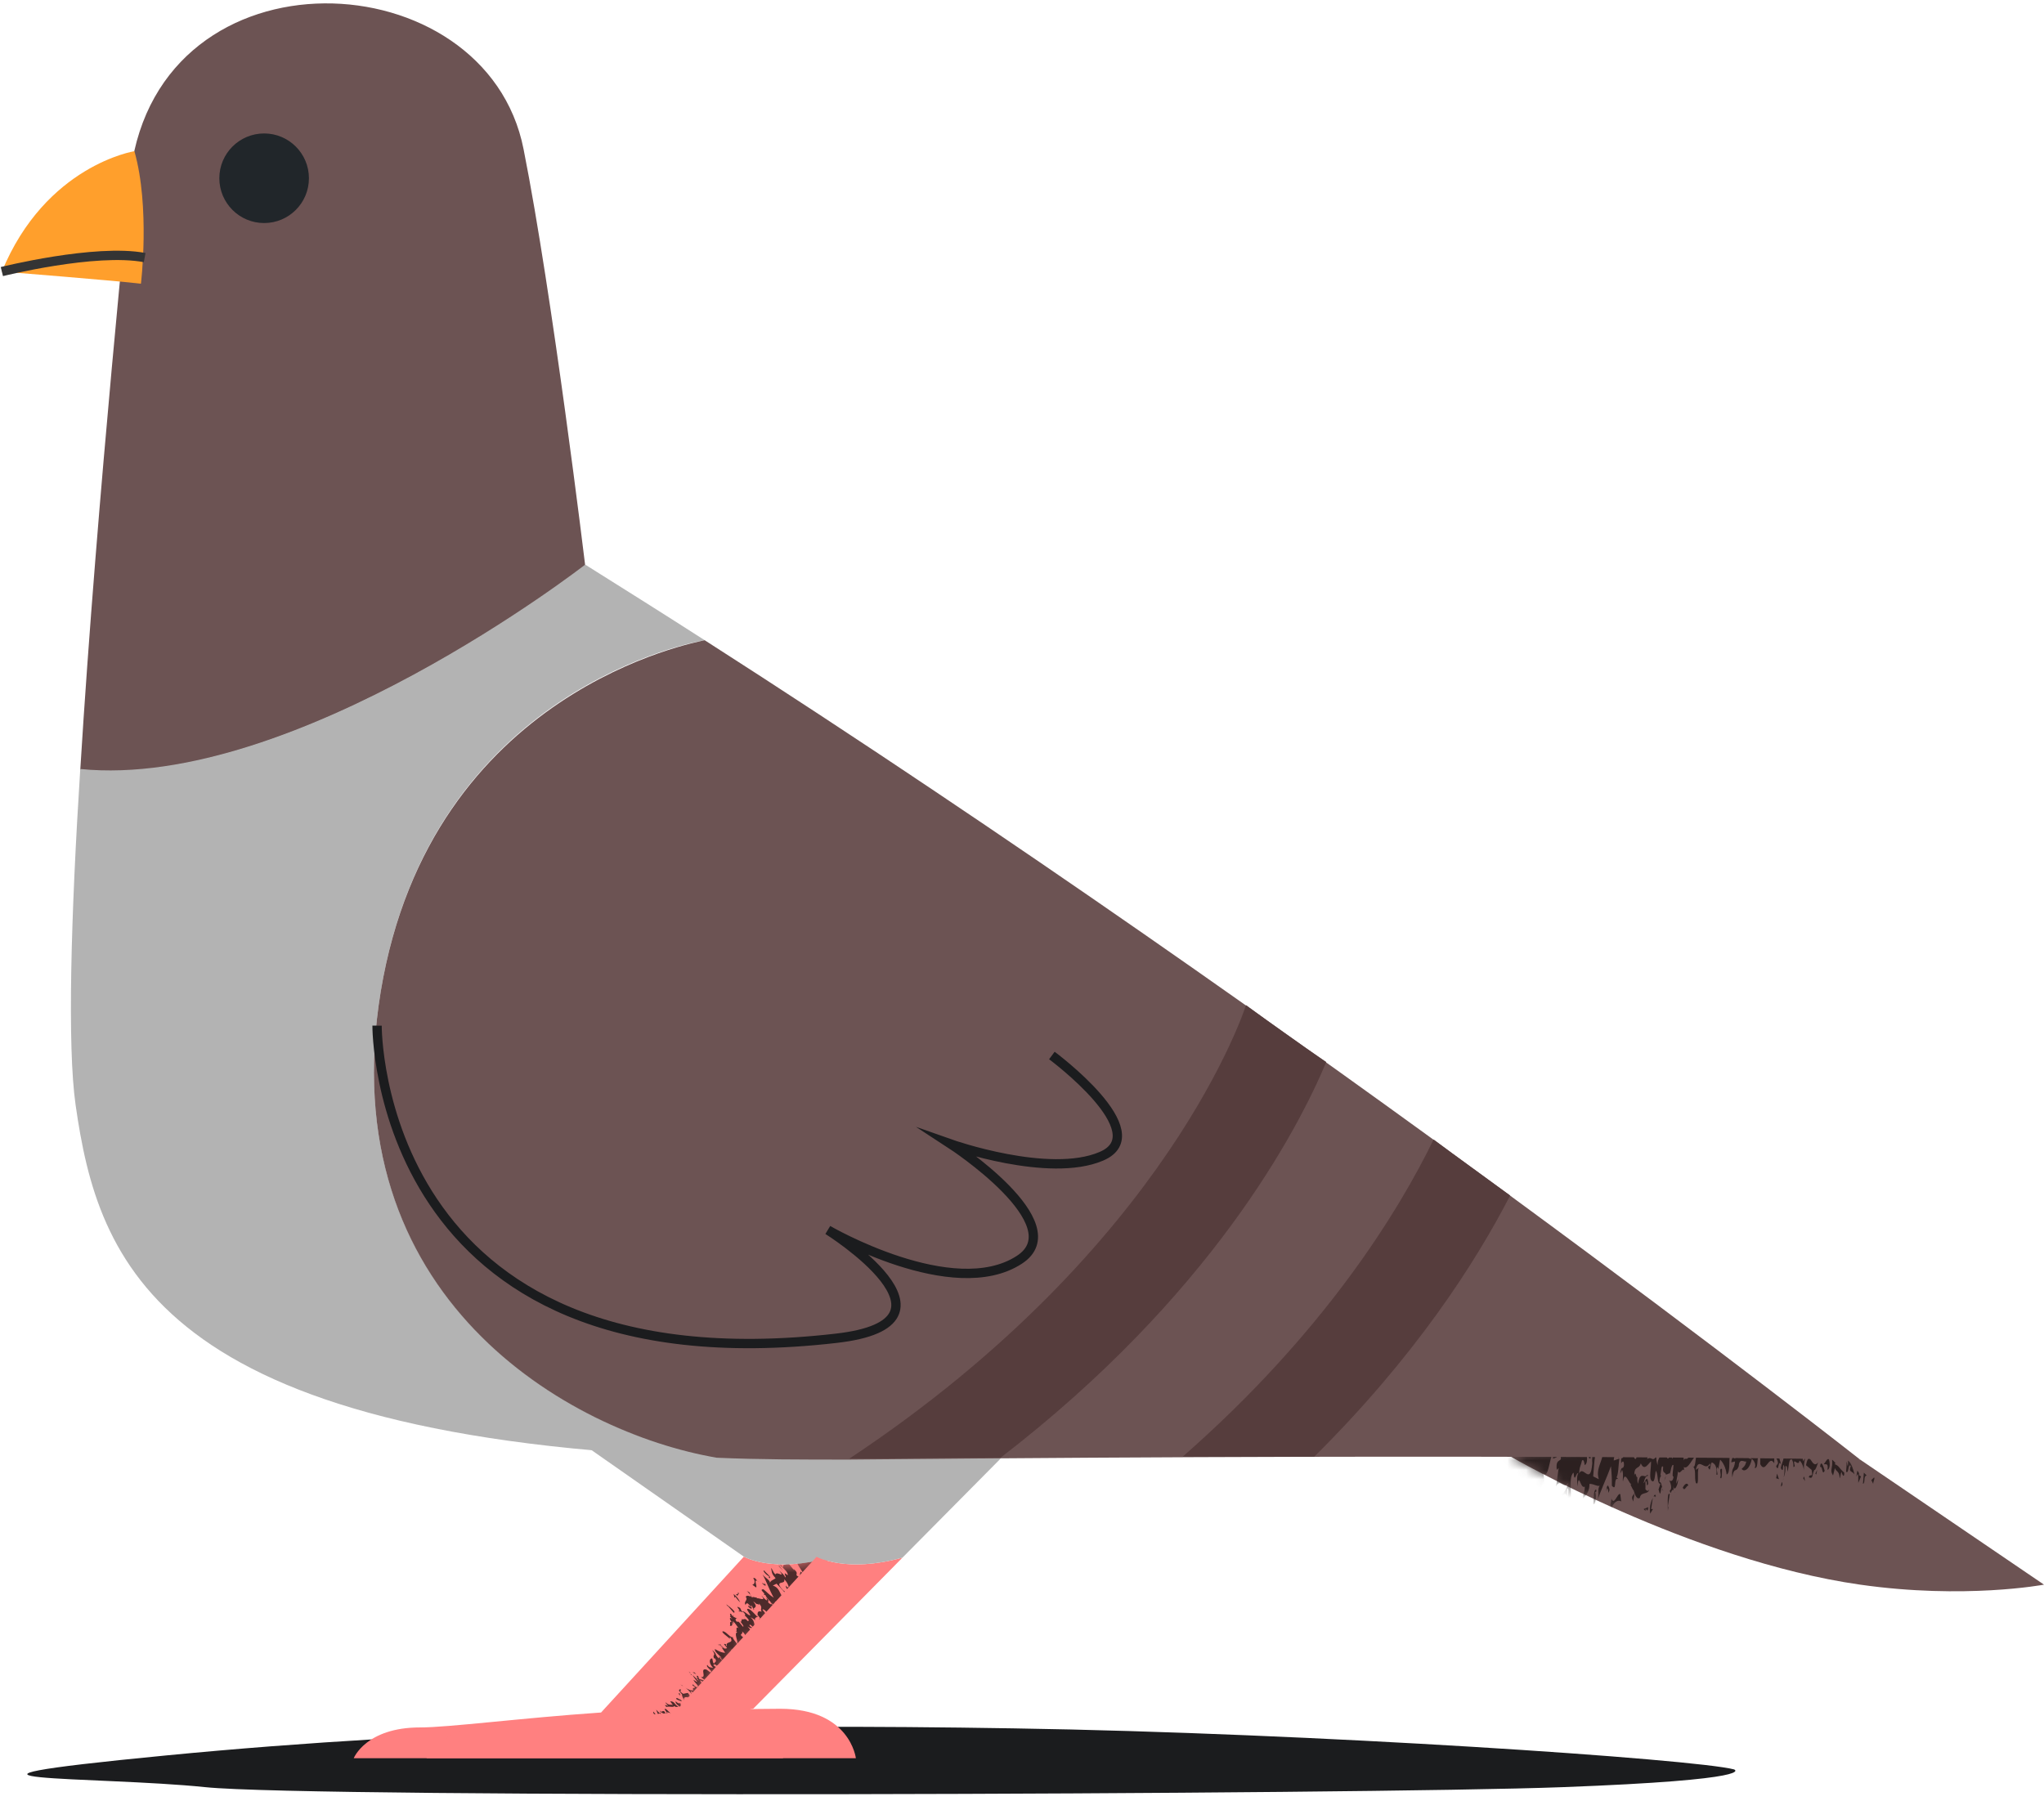 <svg width="219" height="193" viewBox="0 0 219 193" fill="none" xmlns="http://www.w3.org/2000/svg">
<path d="M185.8 189.6C185.8 189.6 188.7 190.7 167.4 191.5C146.1 192.3 33.6 192.7 22 191.5C10.4 190.3 -12.1 191 17.8 188.1C47.7 185.2 78.4 184.7 108.6 185.2C140.8 185.7 181.7 188.5 185.8 189.6Z" fill="#1B1C1E"/>
<path d="M75.8 183.1C74.8 183.1 73.8 183.1 72.7 183.1H72.9L88.9 166.9C82.8 168.6 79.7 166.8 79.7 166.8L64.4 183.5C55.7 184.1 48.1 185.1 45 185.1C39.2 185.1 37.9 188.4 37.9 188.4H83.9C83.9 188.4 83.3 183.1 75.8 183.1Z" fill="#FF8080"/>
<mask id="mask0_70_2085" style="mask-type:luminance" maskUnits="userSpaceOnUse" x="37" y="166" width="52" height="23">
<path d="M75.8 183.1C74.8 183.1 73.8 183.1 72.7 183.1H72.9L88.9 166.9C82.8 168.6 79.7 166.8 79.7 166.8L64.4 183.5C55.7 184.1 48.1 185.1 45 185.1C39.2 185.1 37.9 188.4 37.9 188.4H83.9C83.9 188.4 83.3 183.1 75.8 183.1Z" fill="white"/>
</mask>
<g mask="url(#mask0_70_2085)">
<g opacity="0.78">
<path d="M80.8 174.9C80.8 174.8 80.7 174.8 80.7 174.7C80.6 174.7 80.7 174.8 80.8 174.9Z" fill="#191212"/>
<path d="M77 178.8L77.2 179C77.1 178.9 77 178.8 77 178.8Z" fill="#191212"/>
<path d="M79.8 173.4C79.8 173.3 79.7 173.2 79.7 173.1L79.8 173.4Z" fill="#191212"/>
<path d="M78.6 173.2C78.6 173.2 78.5 173.2 78.5 173.1C78.5 173.1 78.6 173.1 78.6 173.2Z" fill="#191212"/>
<path d="M84 171C84 170.9 84.1 170.9 84 171V171Z" fill="#191212"/>
<path d="M83.5 167.1L83.3 166.9C83.4 167 83.4 167 83.5 167.1Z" fill="#191212"/>
<path d="M84.6 171.9C84.6 171.8 84.5 171.8 84.5 171.7C84.6 171.8 84.5 171.8 84.6 171.9Z" fill="#191212"/>
<path d="M75.7 180.4C75.7 180.5 75.7 180.5 75.7 180.6C75.8 180.6 75.8 180.5 75.7 180.4Z" fill="#191212"/>
<path d="M83.1 172.3C82.5 171.8 83.2 172.1 82.6 171.7C82.7 171.9 82.7 172 82.4 171.8C82.1 171.5 82.6 171.7 82.1 171.2L82.2 171.5C81.9 171.4 81.6 170.9 81.6 171C82.2 171.7 81.1 171.1 81.1 171.3V171.2L80.6 171.1L80.7 171.2C80.3 171 80 170.9 79.9 171.1C80.2 171.5 79.6 171.6 79.9 172C79.9 171.9 79.9 171.8 80.1 171.8L80.5 172.2C80.4 172.3 80.1 171.8 80.2 172.2C80.8 172.7 80.4 172 80.5 172C80.6 172.2 80.7 172.3 80.7 172.4C80.9 172.2 81.2 172.2 80.7 171.6C80.9 171.7 81.1 171.9 81.1 172C80.9 171.6 81.5 172.2 81.3 171.8C81.8 172.3 81.4 172.3 81.6 172.7C81 172.5 81.2 173.1 81.2 173.3C80.8 172.9 80.5 172.5 80.2 172.4C79.8 172.3 80.3 172.8 80.4 173.1C80.1 173.1 79.7 172.5 79.5 172.7L79.3 172.3C78.6 171.9 79.4 172.6 79.2 172.6C79.4 172.7 79.5 172.8 79.6 172.7C79.8 172.9 79.9 173 79.8 173.1C80.1 173.4 80.4 173.7 80.1 173.7C79.8 173.3 79.7 173.6 79.5 173.5V173.4C79.5 173.6 79.4 173.7 79.4 173.8L79.3 173.7C79.4 173.9 79.8 174.3 79.6 174.3C79.4 174.1 79.1 173.6 79 173.8C78.7 173.6 78.8 173.4 79 173.4C78.8 173.4 78.3 173.1 78.4 173C78 172.7 78.4 173.2 78.2 173.2C78.3 173.3 78.4 173.4 78.5 173.5C78 173.1 78.2 173.7 78.6 174L78.5 173.7C78.9 174 79 174.4 79.2 174.5C78.6 174.1 79.2 175.1 78.7 174.7L79 174.9C78.6 175 79.1 175.8 79 176.2C78.9 176 78.3 175.4 78.6 175.4C78.3 175.6 77.9 174.9 77.5 174.8C77.1 174.8 78 175.4 78.2 175.6V175.4C78.8 176.2 77.6 175.8 77.9 176.4C77.7 176.3 77.8 176.3 77.8 176.2C77.3 176 77.8 176.4 77.9 176.6C77.7 176.7 77.4 176.7 77 176.2C76.8 176.2 77.3 176.4 77.4 176.6L77.3 176.5L77.7 177.1C77.4 177.1 77.1 177 76.6 176.7C76.5 177.1 77.6 177.7 77.6 178C77.3 177.9 77.3 177.7 77.1 177.5L77 177.7C76.5 177.2 76.9 177.3 76.3 176.8C76.8 177.5 76.3 177.2 76.5 177.7H76.6C76.9 178.1 76.5 178.1 76.5 178.3C76.3 178 76.4 177.9 76.3 177.7C76 177.7 75.9 178.2 76.4 178.7C76.3 178.7 75.9 178.7 75.8 178.4C75.5 178.6 76.5 179.1 76.1 179.2L75.7 178.9C74.9 178.7 75.8 179.8 75.1 179.7L75.6 180.1C75.3 180 75.2 180 74.9 179.9L74.8 179.6C74.3 179.4 75.1 180 74.7 179.9C74.9 180 75.3 180.2 75.5 180.3C75.6 179.5 76.8 179.6 76.7 178.6C76.6 178.6 76.5 178.5 76.4 178.4C76.6 178.4 76.5 178.2 76.8 178.5C76.8 178.3 77.5 178.6 77.6 178.6C77.3 178.3 78 178.4 77.3 178L77.7 178.2C77.5 178 77.2 177.8 77.1 177.6C77.2 177.5 77.5 177.7 77.5 177.9C78 177.7 78.3 177.2 78.4 176.7L78.6 177C78.8 177 78.4 176.3 79 176.9C78.9 176.5 79.6 176.6 78.9 176C79.7 176.5 79.6 175.8 79.7 175.5C79 175 79.7 175.2 79.5 174.8C80 175.2 79.8 175.4 80.1 175.7C79.6 174.8 81.2 175.4 80.1 174.3C80.2 174.3 80.2 174.4 80.3 174.4C80.3 174.4 80.6 174.5 80.7 174.5C80.5 174.3 80.3 174.3 80.3 174.1C80.4 174 80.7 174.4 80.9 174.5C80.8 174.1 80.9 173.7 80.4 173.3C80.6 173.4 80.9 173.5 80.9 173.7C80.8 173.1 81.2 173.5 81.2 173C81.1 173.1 81.7 173.5 81.3 173.5C82.1 174 81.6 173 82.1 173L81.7 172.5C81.7 172.3 82.2 172.7 82.2 172.9C82.7 172.9 82.5 172.5 82.7 172.4C82.8 172.4 82.8 172.5 82.8 172.5L83 172.3C82.9 172.2 82.8 171.9 82.5 171.7C83.3 172.1 83.4 172.3 83.1 172.3Z" fill="#191212"/>
<path d="M79.1 172.6C79.2 172.7 79.3 172.7 79.3 172.7C79.3 172.6 79.2 172.6 79.1 172.6Z" fill="#191212"/>
<path d="M84.4 168.8C83.7 168.2 84.4 169.1 84.1 169C84.1 168.8 83.7 168.5 83.5 168.3C84.2 169.2 83.2 168.3 83.1 168.7C82.8 168.5 82.9 168.3 82.6 168C82.7 168.3 82.6 168.6 83.1 169.1C82.9 169.3 82.6 169.3 82.5 169.6C82.5 169.3 82 169.1 81.7 168.7C82.1 169.4 82.4 170.3 82.9 171.2C82.3 170.8 82.3 170.7 81.8 170.3C81.2 170.3 82.2 170.8 81.8 170.9H82C82.1 171.2 82.5 171.6 82.9 172L83.1 171.6C83.5 171.9 83.2 172.1 83.3 172.2C83.7 172.7 83.8 172.3 84.1 172.6C83.9 172.3 84.1 172.3 84 172.1L84.2 172.3C84.5 172.3 84.1 171.8 84.2 171.7C84.3 171.7 84.3 171.8 84.3 171.8C84.1 171.6 83.9 171.3 83.9 171.1V171.2C83.5 170.7 83.5 170.1 82.8 169.9L83.2 169.7C83.7 170.2 84.4 170.9 84.3 171.2L84.5 171.4C84.9 171.5 84.4 170.7 83.9 170.4C82.8 169.2 84.3 169.9 84 169.2C84.3 169.5 84.4 169.7 84.5 170C84.5 170.1 84.4 170.2 84.2 169.9C84.1 170.4 85.3 170.8 84.9 171C84.6 171 84.5 170.3 84.3 170.5L85.1 171.5C85.2 171.3 85.2 171.1 85.2 170.9C85.2 169.7 86.1 169.7 86.1 169.7C86.9 168.7 87.6 167.6 88.4 166.6C88.6 166.2 88.7 166.1 87.9 165.2C87.7 165.1 87.6 165.3 87.3 165C87.6 165.4 87.7 165.6 87.5 165.8C87.2 165.5 87.5 165.5 87.4 165.5H87.3C87.2 165.3 87.1 165.2 87.1 165.1C86.5 164.8 86.2 165.2 86.7 165.9C86.2 165.7 86.3 165.3 86.1 165C85.4 165.3 85.1 165.6 84.6 166.1C85.2 166.6 84.9 166.5 85.2 166.9L84.9 166.7C85 166.8 85.4 167.2 85.6 167.2C84.9 167.1 86 168.3 86.1 168.7L85.8 168.4C85.7 168.6 85.7 168.7 85.7 169C84.9 168.7 85.8 168.7 85 168.1L85.1 168.3C84.9 168 84.4 167.5 84.3 167.2C84.5 167.9 83.8 167.4 83.9 168C83.6 167.7 83.6 167.2 83.6 167.1C83.5 167.2 83.6 167.6 83.3 167.3L83.7 167.7C83.6 167.9 83.3 167.3 83 167.1C82.9 167.4 84.5 168.2 84.4 168.8Z" fill="#191212"/>
<path d="M80.7 172.5C80.8 172.5 80.8 172.4 80.8 172.4C80.7 172.4 80.7 172.5 80.7 172.5Z" fill="#191212"/>
<path d="M80.5 171.1C80.4 171 80.4 171 80.4 171C80.4 170.9 80.5 171 80.5 171.1Z" fill="#191212"/>
<path d="M80 170.5C80.2 170.6 80.2 170.7 80.4 170.9C80.3 170.7 80.4 170.6 80 170.5Z" fill="#191212"/>
<path d="M69.5 183.9C69.6 184 69.7 184.2 69.8 184.3V184L69.5 183.9Z" fill="#191212"/>
<path d="M70.2 184H70.5L70 183.4C69.9 183.6 70.3 183.8 70.2 184Z" fill="#191212"/>
<path d="M70.7 183.6L70.3 183.2L70.5 183.7L70.7 183.6C70.8 183.8 70.9 183.8 71 183.8L70.7 183.5V183.6Z" fill="#191212"/>
<path d="M70.8 183.4L70.7 183.3C70.7 183.4 70.7 183.4 70.8 183.4Z" fill="#191212"/>
<path d="M71.9 183.6C71.7 183.5 71.5 183.2 71.3 183.1C71 183.1 71.7 183.6 71.3 183.6C71.1 183.1 71 183.5 70.7 183.4C71.2 183.7 71.5 183.8 71.7 183.7L71.4 183.5C71.6 183.4 71.7 183.6 71.9 183.6Z" fill="#191212"/>
<path d="M71.8 182.3L72.1 182.7C71.9 182.6 71.7 182.8 71.3 182.4C71.3 182.5 71.5 182.7 71.6 182.8C71.3 182.7 71.1 182.6 71.4 182.9C71.9 182.8 72 183 72.3 182.8C72.4 182.9 72.3 182.9 72.3 182.9H72.7C72.2 182.6 72.3 182.3 71.8 182.3Z" fill="#191212"/>
<path d="M72.4 182.3C72.3 182.5 72.7 182.8 73 183L72.9 182.5C72.8 182.5 72.7 182.6 72.4 182.3Z" fill="#191212"/>
<path d="M72.5 182.1C72.8 182.2 73.3 182.5 72.9 182.1C72.9 182.2 72.3 181.7 72.5 182.1Z" fill="#191212"/>
<path d="M73.7 181.4L73.2 181.5C72.6 181.1 73.1 181.2 72.9 181C72.6 181.1 72.8 181.2 73.1 181.6C73 181.6 73.2 182 73.3 182.2C73.1 181.4 74.5 182.4 73.7 181.4Z" fill="#191212"/>
<path d="M72.7 181.5L72.9 181.7L72.8 181.4L72.7 181.5Z" fill="#191212"/>
<path d="M74.8 181.2C75.6 181.5 74.7 180.6 75.1 180.6C75.1 180.6 75.2 180.7 75.2 180.8L75.3 180.6L75.5 180.7C75.1 180.4 75.1 180.1 74.8 179.8C74.3 179.6 75.2 180.3 74.7 180C74.6 179.8 74.3 179.6 74.2 179.5C74.3 179.7 74.5 179.9 74.7 180.2C74.7 180.3 74.5 180.1 74.3 180C74.4 180.3 75 180.7 74.7 180.8C74.3 180.7 74.2 180.3 74.2 180.6C74.9 181 74 180.7 74.3 181.1C74.1 181.2 73.6 181 73.4 180.8C73.9 181.2 74.2 181.6 74.2 181.8L74 181.2L74.6 181.6C74.4 181.3 74.6 181.2 74.8 181.2Z" fill="#191212"/>
<path d="M74.1 179.5C74.1 179.5 74.1 179.4 74 179.4C74 179.4 74 179.5 74.1 179.5Z" fill="#191212"/>
<path d="M73.2 180.7L73.1 180.6L72.9 180.5L73.2 180.7Z" fill="#191212"/>
<path d="M73.8 179.1C73.8 179.1 73.9 179.3 74 179.3L73.8 179.1Z" fill="#191212"/>
<path d="M74.2 179.2L74.6 179.4L74.4 179.2H74.2Z" fill="#191212"/>
<path d="M77.2 176.2C76.9 176.1 77.3 176.4 77.6 176.7C77.7 176.6 77.2 176.4 77.2 176.2Z" fill="#191212"/>
<path d="M78.4 173.8C78.1 173.7 78.3 174.1 78.2 174.2C78.5 174.3 78.5 174 78.4 173.8Z" fill="#191212"/>
<path d="M77.8 171.9C77.9 172 77.9 172.1 78 172.1L78.6 172.8C79 172.8 78.1 172.1 77.8 171.9Z" fill="#191212"/>
<path d="M78.6 170.8L78.7 171.2L78.8 171.1C79 171.4 79.1 171.5 79.3 171.7C79.2 171.5 79.1 171.2 78.6 170.8Z" fill="#191212"/>
<path d="M79.3 172C79.1 171.8 79.2 171.9 79.3 172V172Z" fill="#191212"/>
<path d="M79.3 171.8C79.4 172 79.4 172 79.3 171.8V171.8Z" fill="#191212"/>
<path d="M79 171L79.2 170.7H79C79.3 171 78.6 170.6 79 171Z" fill="#191212"/>
<path d="M80.6 169.8L81 170.1C81.2 170 80.6 169 81.3 169.5C81 169.4 81 169 80.7 169.1C81 169.5 80.8 169.8 80.6 169.8Z" fill="#191212"/>
<path d="M81.7 169.7C81.8 169.8 81.9 169.9 82 169.9C82.1 169.9 82 169.7 81.8 169.5C82.3 170.1 81.4 169.4 81.7 169.7Z" fill="#191212"/>
<path d="M82.4 168.9C82.4 169 82.3 169.1 82.5 169.1C82.6 168.9 82.1 168.6 81.9 168.3C81.6 168.2 82.1 168.8 82.4 168.9Z" fill="#191212"/>
<path d="M86.3 170.3C86 170 85.9 170.2 86 170.3C85.9 170.2 86.1 170.2 86.3 170.3Z" fill="#191212"/>
<path d="M83.5 167.8H83.4L83.9 168.3L83.5 167.8Z" fill="#191212"/>
</g>
</g>
<path d="M161.9 156.1C161.9 156.1 181.1 167.2 199.3 169.8C210.5 171.4 219 169.8 219 169.8L199.3 156.4C199.3 156.4 180.7 152.8 161.9 156.1Z" fill="#6C5353"/>
<mask id="mask1_70_2085" style="mask-type:luminance" maskUnits="userSpaceOnUse" x="161" y="154" width="58" height="17">
<path d="M161.9 156.1C161.9 156.1 181.1 167.2 199.3 169.8C210.5 171.4 219 169.8 219 169.8L199.3 156.4C199.3 156.4 180.7 152.8 161.9 156.1Z" fill="white"/>
</mask>
<g mask="url(#mask1_70_2085)">
<g opacity="0.78">
<path d="M179.2 155.6C179.2 155.7 179.1 155.8 179.1 155.9C179.1 155.9 179.2 155.8 179.2 155.6Z" fill="#191212"/>
<path d="M187.4 155.9V155.5C187.3 155.7 187.3 155.8 187.4 155.9Z" fill="#191212"/>
<path d="M178.5 158.2C178.4 158.3 178.4 158.4 178.3 158.7L178.5 158.2Z" fill="#191212"/>
<path d="M179.4 159.8C179.4 159.9 179.4 159.9 179.5 160C179.4 159.9 179.4 159.8 179.4 159.8Z" fill="#191212"/>
<path d="M171.2 155.5H171.1V155.6L171.2 155.5Z" fill="#191212"/>
<path d="M190.4 155.6C190.5 155.6 190.5 155.5 190.6 155.4C190.5 155.4 190.4 155.5 190.4 155.6Z" fill="#191212"/>
<path d="M173.9 155.6C174 156.8 173.6 155.7 173.7 156.8C173.8 156.6 174 156.4 174 157C173.9 157.6 173.7 156.9 173.6 157.9L173.8 157.5C174 158 173.8 158.7 173.9 158.7C174.1 157.4 174.6 159.2 174.8 159L174.7 159.1L175 159.7C175 159.7 175 159.7 175 159.8C175 159.7 175 159.7 175 159.6C175.2 160.3 175.4 160.7 175.7 160.5C175.8 159.8 176.6 160.2 176.7 159.6C176.6 159.8 176.5 159.8 176.3 159.6V158.7C176.6 158.7 176.3 159.5 176.6 159C176.5 157.8 176.2 159 176.1 158.9C176.2 158.6 176.2 158.4 176.4 158.2C176 158.2 175.7 157.8 175.5 159C175.4 158.7 175.4 158.2 175.5 158.1C175.3 158.8 175.3 157.4 175.1 158.1C175.1 157 175.6 157.5 175.8 156.8C176.2 157.7 176.6 156.8 176.9 156.6C176.9 157.4 176.7 158.2 176.9 158.6C177.3 159.1 177.3 158.1 177.4 157.6C177.7 157.9 177.5 159 177.9 159L177.7 159.6C178 160.8 177.9 159.1 178.1 159.4C178 159.1 178 158.8 177.8 158.8C177.8 158.4 177.9 158.2 178 158.1H177.9C178 157.5 178 156.9 178.2 157.2C178.1 157.9 178.4 157.7 178.5 158L178.4 158.1C178.6 157.9 178.8 158 178.9 157.8V158C179 157.7 179.1 156.8 179.3 157C179.3 157.4 179.1 158.3 179.3 158.2C179.3 158.7 179 158.8 178.8 158.6C179 158.8 179.2 159.6 178.9 159.7C179 160.4 179.1 159.4 179.3 159.7C179.3 159.5 179.3 159.3 179.3 159.1C179.3 160 179.8 159.2 179.8 158.5L179.6 159C179.6 158.3 179.9 157.8 179.7 157.4C179.9 158.5 180.4 156.8 180.5 157.8L180.4 157.2C180.9 157.5 181.3 156.2 181.8 155.9C181.6 156.3 181.7 157.5 181.3 157.1C181.8 157.3 181.5 158.3 181.7 158.9C182.1 159.3 181.8 157.7 182 157.3L181.7 157.5C182 156 182.7 157.8 183.2 156.8C183.3 157.2 183.1 157 183 157.2C183.3 157.9 183.2 157 183.4 156.7C183.7 156.8 184 157.1 183.9 158C184.2 158.2 183.8 157.4 184 157.2L184.1 157.4L184.3 156.4C184.6 156.7 184.9 157.2 185 158C185.5 157.8 185.1 155.9 185.5 155.6C185.8 156.1 185.5 156.3 185.5 156.7L185.9 156.6C185.8 157.6 185.5 157.1 185.6 158.3C185.8 157.1 186 157.9 186.3 157.1V157C186.4 156.2 186.9 156.7 187.1 156.6C187 157.1 186.8 157.2 186.6 157.4C186.9 157.8 187.5 157.4 187.7 156.3C187.9 156.5 188.2 156.9 188 157.3C188.5 157.4 188.1 155.8 188.6 156.1V156.9C189.2 158 189.5 155.8 190.1 156.8V155.8C190.2 156.2 190.5 156.4 190.5 156.8L190.3 157.1C190.6 157.9 190.5 156.3 190.8 156.9C190.8 156.6 190.5 156 190.5 155.6C189.5 156.2 188.4 154.9 187.5 156C187.5 156.1 187.6 156.2 187.6 156.4C187.5 156.2 187.3 156.4 187.3 155.9V155.8C187 156 186.7 154.9 186.6 154.9C186.5 155.6 186 154.7 186.2 155.8L186 155.1C186 155.5 186 156.1 185.9 156.3C185.7 156.2 185.7 155.8 185.8 155.5C185.1 155.1 184.3 155.3 183.5 155.7L183.7 155.2C183.5 154.9 183.1 156.2 183.2 154.8C182.9 155.4 182.2 154.5 182.3 155.9C182 154.5 181.4 155.3 180.9 155.6C181 156.8 180.5 156 180.4 156.5C180.3 155.6 180.8 155.5 180.8 154.9C180.4 156.4 179.4 153.9 179.2 156.3C179.1 156.2 179.1 156.1 179.1 156C179 156 178.9 155.6 178.8 155.5C178.8 155.9 179 156.1 178.7 156.3C178.5 156.2 178.6 155.5 178.5 155.2C178.2 155.8 177.6 156 177.6 157C177.5 156.7 177.4 156.2 177.5 156C177 156.8 177 155.9 176.4 156.4C176.6 156.4 176.5 155.4 176.8 155.8C176.5 154.4 175.9 156.1 175.5 155.4L175.3 156.3C175 156.5 175 155.6 175.2 155.3C174.7 154.8 174.5 155.3 174.1 155.3C174.1 155.2 174.1 155 174.1 155.1H173.6C173.6 155.3 173.4 155.8 173.4 156.3C173.5 155.6 173.6 155.3 173.9 155.6Z" fill="#191212"/>
<path d="M178.2 159.8C178.1 159.6 178.1 159.5 178.1 159.4C178.1 159.5 178.2 159.7 178.2 159.8Z" fill="#191212"/>
<path d="M168.6 157.8C168.7 159.1 168.9 157.6 169.1 157.9C168.9 158.1 169 158.9 169 159.3C169.2 157.6 169.3 159.6 169.8 159.3C169.8 159.9 169.6 160 169.6 160.6C169.9 160.2 170.3 159.9 170.3 159C170.8 159 171.1 159.3 171.4 159.2C171.1 159.6 171.4 160.2 171.1 161C171.4 159.9 172.1 158.5 172.6 157.1C172.7 158.2 172.7 158.3 172.7 159.2C173.3 159.9 172.8 158.2 173.4 158.5L173.2 158.3C173.4 158 173.4 157 173.5 156.3L172.9 156.5C172.9 155.8 173.3 155.9 173.4 155.7C173.6 154.8 173.1 155.1 173.1 154.4C173 155 172.8 154.8 172.6 155V154.6C172.3 154.2 172.2 155.2 171.9 155.2C171.9 155.1 171.9 155 171.9 154.9C171.8 155.3 171.7 155.9 171.6 156H171.7C171.5 156.9 171 157.5 171.3 158.5L170.7 158.2C170.8 157.2 170.8 155.6 171.2 155.5V155.1C170.9 154.5 170.5 155.9 170.6 156.8C170.4 159.3 169.6 156.9 169.2 157.9C169.2 157.2 169.4 157 169.5 156.5C169.6 156.4 169.7 156.4 169.8 157C170.4 156.6 169.6 154.9 170.3 155.1C170.6 155.4 169.9 156.2 170.4 156.3L170.7 154.4C170.4 154.5 170.1 154.8 169.9 155C168.6 156.2 167.6 155.2 167.6 155.2L161.8 155.8C161.2 156.1 161 156 160.7 157.8C160.8 158.2 161.2 158 161.1 158.6C161.2 157.9 161.4 157.5 161.7 157.6C161.7 158.3 161.4 157.9 161.5 158.1H161.6C161.6 158.4 161.5 158.7 161.4 158.7C161.8 159.7 162.4 159.5 162.7 158.2C163 158.9 162.5 159.2 162.3 159.8C163.3 160.3 164 160.2 165.1 160.3C165.1 159.1 165.2 159.6 165.3 158.7L165.4 159.1C165.4 158.9 165.5 158.1 165.3 157.8C165.9 158.7 166 156.2 166.4 155.7V156.3C166.7 156.2 166.8 156.2 167.1 155.8C167.6 156.9 166.6 156 166.8 157.5L167 157.3C166.9 157.9 166.8 158.9 166.7 159.3C167.2 158.3 167.5 159.7 168 158.9C167.9 159.6 167.4 160.1 167.3 160.2C167.5 160.3 167.8 159.8 167.9 160.4V159.5C168.2 159.4 167.9 160.3 168 160.8C168.7 160.9 167.9 158.3 168.6 157.8Z" fill="#191212"/>
<path d="M176.6 158.1C176.5 158 176.4 158.1 176.3 158.2C176.5 158.2 176.6 158.1 176.6 158.1Z" fill="#191212"/>
<path d="M175 160.9C175 160.5 175.1 160.5 175.1 160C175 160.3 174.7 160.3 175 160.9Z" fill="#191212"/>
<path d="M200.7 159C200.7 158.7 200.9 158.5 200.8 158.3L200.5 158.6L200.7 159Z" fill="#191212"/>
<path d="M200 158.1L199.7 157.8L199.6 159C199.9 158.9 199.6 158.2 200 158.1Z" fill="#191212"/>
<path d="M199.1 158V158.9L199.4 158.2L199.2 158.1C199.2 157.8 199.1 157.7 199 157.6L198.9 158.2C199 158.1 199 157.9 199.1 158Z" fill="#191212"/>
<path d="M197.8 156.6C197.9 156.9 197.8 157.4 197.8 157.7C198.1 158 198 156.7 198.3 157.1C198 157.8 198.5 157.6 198.7 158C198.5 157.2 198.3 156.7 198 156.5V157C197.9 157.2 198 156.9 197.8 156.6Z" fill="#191212"/>
<path d="M196.4 158.1L196.6 157.3C196.7 157.7 197.1 157.6 197.1 158.4C197.2 158.3 197.2 157.9 197.3 157.7C197.4 158.1 197.6 158.4 197.6 157.8C197 157.3 197.1 157.1 196.6 156.9C196.6 156.7 196.7 156.7 196.7 156.8L196.3 156.4C196.4 157.4 196 157.5 196.4 158.1Z" fill="#191212"/>
<path d="M195.8 157.5C196.1 157.4 196.1 156.7 195.9 156.2L195.4 156.9C195.7 156.9 195.9 156.8 195.8 157.5Z" fill="#191212"/>
<path d="M195.5 157.6C195.4 157.2 195.1 156.3 195 157.2C195.3 157 195.2 158.2 195.5 157.6Z" fill="#191212"/>
<path d="M193.5 157L194.1 157.5C194.3 158.5 193.9 157.8 193.8 158.3C194.3 158.5 194.1 158.1 194.4 157.5C194.5 157.6 194.7 157 194.8 156.7C194.1 157.6 193.9 155.1 193.5 157Z" fill="#191212"/>
<path d="M194.6 158L194.7 157.5L194.5 157.9L194.6 158Z" fill="#191212"/>
<path d="M192.2 156C191.8 154.8 191.7 156.7 191.3 156.2C191.3 156.1 191.3 156 191.4 155.9L191.1 156V155.7C191.2 156.4 190.9 156.7 190.8 157.3C191.2 158.1 190.9 156.4 191.2 157.2C191.2 157.5 191.2 158 191.1 158.3C191.3 157.9 191.3 157.5 191.3 157.1C191.5 157 191.5 157.4 191.5 157.7C191.7 157.3 191.6 156.2 192 156.4C192.3 157 192 157.4 192.3 157.1C192 155.9 192.7 157.3 192.8 156.5C193.1 156.7 193.3 157.4 193.3 157.8C193.2 156.9 193.4 156.1 193.6 155.8L193.2 156.6L193 155.5C192.7 156.2 192.5 156.1 192.2 156Z" fill="#191212"/>
<path d="M191.1 158.4C191.1 158.5 191.1 158.5 191 158.6C191 158.6 191.1 158.5 191.1 158.4Z" fill="#191212"/>
<path d="M193.3 158.2L193.2 158.4L193.4 158.7L193.3 158.2Z" fill="#191212"/>
<path d="M190.9 159.2C191 159.2 191 158.9 190.9 158.8L190.8 159.3L190.9 159.2Z" fill="#191212"/>
<path d="M190.6 158.5L190.4 157.9L190.3 158.4L190.6 158.5Z" fill="#191212"/>
<path d="M184.3 158.3C184.5 158.7 184.5 157.9 184.5 157.4C184.1 157.3 184.5 158 184.3 158.3Z" fill="#191212"/>
<path d="M180.3 159.4C180.5 159.9 180.7 159.1 180.9 159.2C180.8 158.8 180.5 159 180.3 159.4Z" fill="#191212"/>
<path d="M178.7 161.9C178.7 161.7 178.8 161.5 178.7 161.4L178.9 160.1C178.6 159.8 178.7 161.4 178.7 161.9Z" fill="#191212"/>
<path d="M176.8 162.2L177.1 161.7H176.9C177 161.2 177 160.9 177.1 160.5C177 160.7 176.7 161.2 176.8 162.2Z" fill="#191212"/>
<path d="M177.4 160.2C177.4 160.2 177.3 160.2 177.3 160.3C177.4 160.4 177.4 160.6 177.4 160.2Z" fill="#191212"/>
<path d="M177.2 160.3C177.2 160.4 177.2 160.4 177.2 160.4C177.3 160.3 177.3 160.3 177.4 160.2C177.3 160.2 177.3 160.1 177.2 160.3Z" fill="#191212"/>
<path d="M176.6 161.5L176.1 161.7L176.3 161.9C176.3 161.2 176.5 162.4 176.6 161.5Z" fill="#191212"/>
<path d="M173.7 160.9L173.6 160.1C173.3 159.9 172.9 161.6 172.6 160.4C172.8 160.9 172.3 161.3 172.7 161.5C173 160.8 173.5 160.7 173.7 160.9Z" fill="#191212"/>
<path d="M172.4 159.8C172.5 159.6 172.4 159.4 172.3 159.2C172.2 159.1 172.1 159.5 172.1 159.8C172.3 158.8 172.3 160.4 172.4 159.8Z" fill="#191212"/>
<path d="M170.9 159.9C171 159.9 171.1 159.8 171 159.6C170.7 159.7 170.8 160.5 170.7 161.1C170.9 161.5 171.1 160.3 170.9 159.9Z" fill="#191212"/>
<path d="M168.4 154.2C168.4 154.9 168.7 154.8 168.7 154.5C168.7 154.6 168.5 154.4 168.4 154.2Z" fill="#191212"/>
<path d="M168.5 159.8V159.9L168.6 158.9L168.5 159.8Z" fill="#191212"/>
<path d="M166.7 160.3L166.4 161L166.8 160.9L166.7 160.3Z" fill="#191212"/>
<path d="M166.3 160.2H166L166.1 160.5C166.3 160.7 166.2 160.2 166.3 160.2Z" fill="#191212"/>
<path d="M165.4 160.3C165.4 160.2 165.5 160.3 165.5 160.5L165.8 160.1L165.4 160.3Z" fill="#191212"/>
</g>
</g>
<path d="M99.4 156.3L88.9 166.9C82.8 168.6 79.7 166.8 79.7 166.8L62.4 154.7C62.4 154.7 87.6 149.2 99.4 156.3Z" fill="#B3B3B3"/>
<path d="M62.7 60.6C62.7 60.6 31.6 84.7 8.6 82.5C10.4 53.2 14 18.4 14 18.4C17.2 -6.1 52.1 -4.4 56.1 16C59.2 31.6 62.7 60.6 62.7 60.6Z" fill="#6C5353"/>
<path d="M76.9 156.2C16.8 154.2 10.5 135.2 8.1 118.4C7.2 112.1 7.6 98.1 8.6 82.4C31.6 84.7 62.7 60.5 62.7 60.5C67 63.2 71.3 65.9 75.5 68.6C74.8 68.7 46.2 73.7 40.8 106.2C35.4 139 61.1 153.5 76.9 156.2Z" fill="#B3B3B3"/>
<path d="M14.4 16.2C14.4 16.2 4.9 17.7 0.2 29.1C0.2 29.1 12.7 30.1 15.1 30.4C15.1 30.4 16.1 22.2 14.4 16.2Z" fill="#FF9F2C"/>
<path d="M0.2 29.1C0.2 29.1 10.2 26.6 15.5 27.6" stroke="#343434" stroke-miterlimit="10"/>
<path d="M28.3 23.9C30.951 23.9 33.1 21.751 33.1 19.1C33.1 16.449 30.951 14.3 28.3 14.3C25.649 14.3 23.5 16.449 23.5 19.1C23.5 21.751 25.649 23.9 28.3 23.9Z" fill="#21262A"/>
<path d="M96.7 166.9L80.7 183.1L70.8 185.1L87.5 166.8C87.5 166.8 90.6 168.6 96.7 166.9Z" fill="#FF8080"/>
<path d="M107.2 156.3L96.7 166.9C90.6 168.6 87.5 166.8 87.5 166.8L72 156C72 156 95.4 149.2 107.2 156.3Z" fill="#B3B3B3"/>
<path d="M45.7 188.4H91.7C91.7 188.4 91.1 183.1 83.6 183.1C70.8 183.1 57.3 185.1 52.8 185.1C47 185.1 45.7 188.4 45.7 188.4Z" fill="#FF8080"/>
<path d="M199.3 156.4C199.3 156.4 164.3 155.7 91 156.4C86 156.4 81.3 156.4 76.8 156.2C61 153.5 35.4 139 40.8 106.2C46.2 73.8 74.8 68.8 75.5 68.6C141.2 110.7 199.3 156.4 199.3 156.4Z" fill="#6C5353"/>
<path d="M142.1 113.8C139 121.2 129.7 138.9 107.2 156.2C102 156.2 96.6 156.3 91 156.3C125.4 133.5 133.5 107.7 133.5 107.7C136.5 109.9 139.3 111.9 142.1 113.8Z" fill="#563D3D"/>
<path d="M161.8 128.1C158.1 135.3 151.6 145.4 140.8 156.1C136.4 156.1 131.7 156.1 126.7 156.1C142 142.7 149.9 129.7 153.6 122.1C156.4 124.2 159.2 126.2 161.8 128.1Z" fill="#563D3D"/>
<path d="M40.4 109.9C40.4 109.9 40.1 149.1 89.6 143.4C104.5 141.7 88.7 131.8 88.7 131.8C88.7 131.8 102.1 139.6 109.2 135C115.1 131.2 101.9 122.6 101.9 122.6C101.9 122.6 112.4 126.3 118 123.9C123.9 121.4 112.7 113.1 112.7 113.1" stroke="#1B1C1E" stroke-miterlimit="10"/>
</svg>
